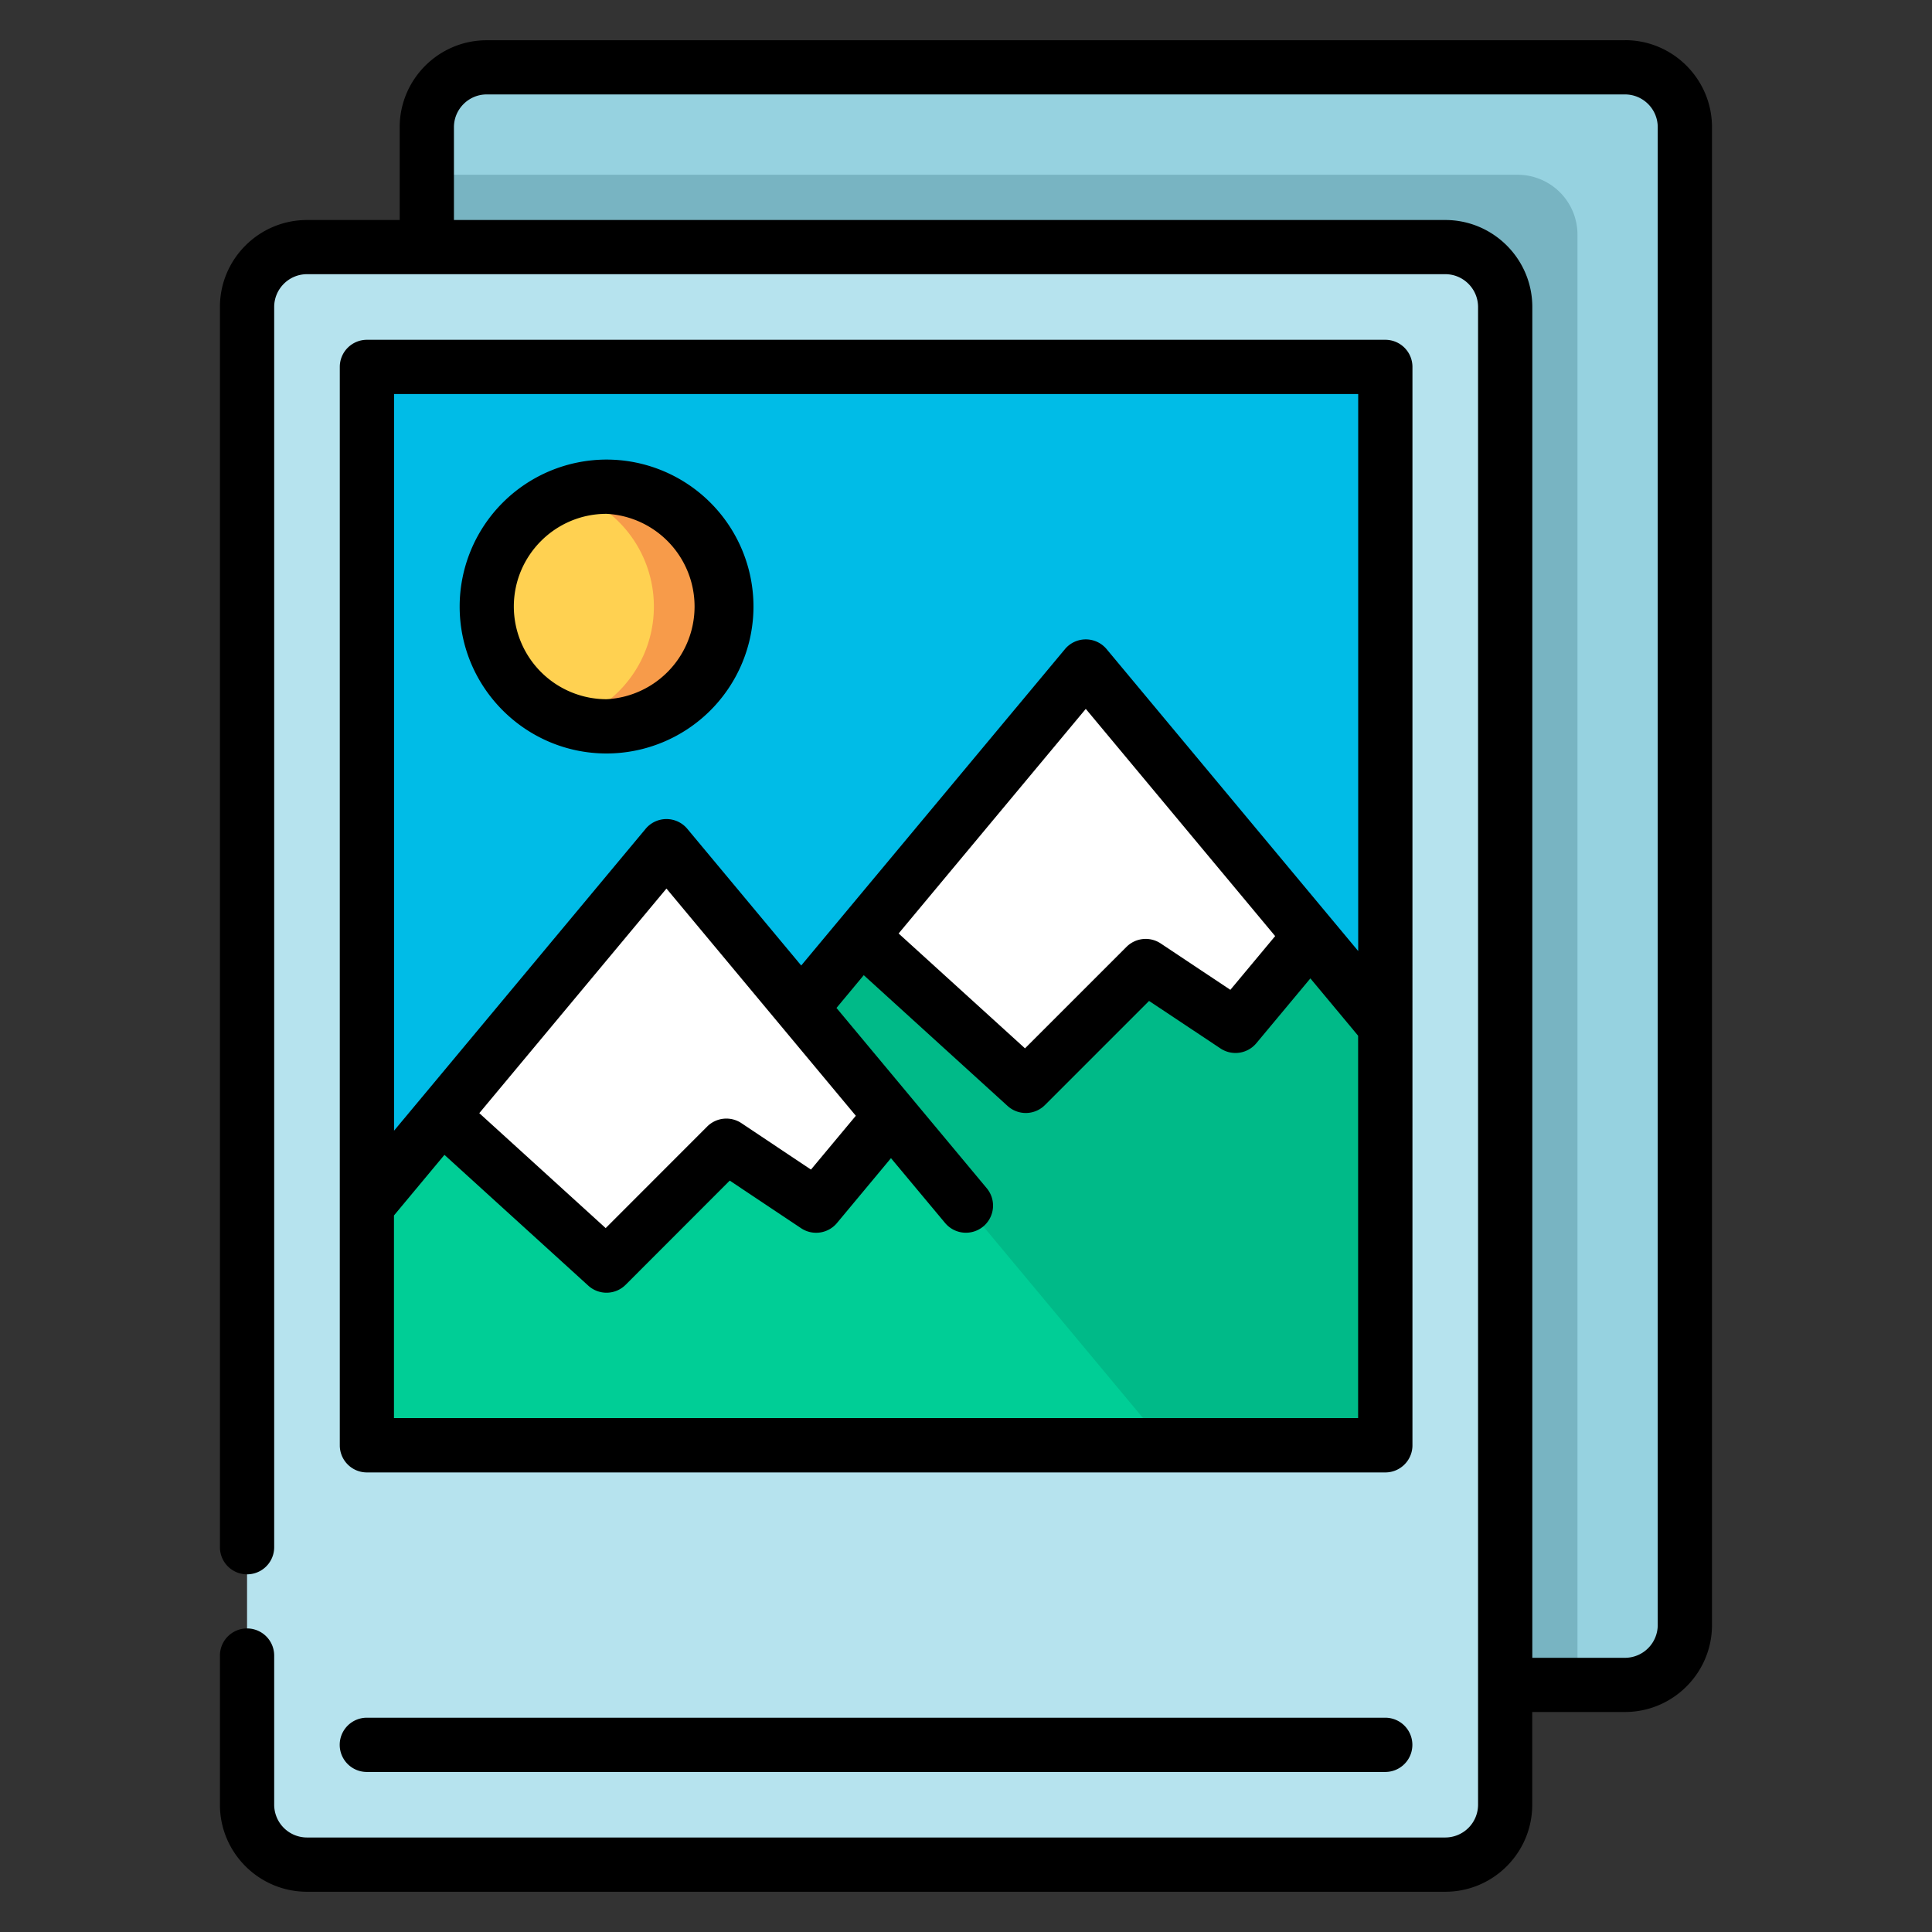 <svg width="24" height="24" fill="none" xmlns="http://www.w3.org/2000/svg">
  <rect width="100%" height="100%" fill="#333333" stroke="none"/>
  <defs/>
  <path d="M5.302 3.07V1.58c0-.41.333-.744.744-.744h14.14c.411 0 .744.333.744.744v18.605a.744.744 0 01-.744.744h-1.488L5.302 3.07z" fill="#96D2E0"/>
  <path d="M18.852 2.171H5.302v.898L18.698 20.93h.898V2.915a.744.744 0 00-.744-.744z" fill="#78B4C2"/>
  <path d="M3.07 3.814c0-.411.333-.744.744-.744h14.14c.41 0 .744.333.744.744v18.605a.744.744 0 01-.744.744H3.814a.744.744 0 01-.745-.744V3.814z" fill="#B6E3EE"/>
  <path d="M16.94 17.954H4.827a.27.27 0 01-.27-.27V4.827c0-.148.121-.27.27-.27H16.94c.149 0 .27.122.27.27v12.857a.27.27 0 01-.27.27z" fill="#00BCE7"/>
  <path d="M7.534 9.023a1.488 1.488 0 100-2.977 1.488 1.488 0 000 2.977z" fill="#FFD151"/>
  <path d="M7.534 6.046c-.156 0-.307.025-.449.07a1.489 1.489 0 010 2.838 1.487 1.487 0 001.938-1.42c0-.821-.667-1.488-1.489-1.488z" fill="#F79B4A"/>
  <path d="M16.94 17.954a.27.27 0 00.27-.27v-4.939l-3.515-4.218a.27.27 0 00-.414 0l-3.328 3.994v5.433h6.987z" fill="#00BA88"/>
  <path d="M8.486 10.76a.27.27 0 00-.414 0l-3.514 4.217v2.707c0 .149.12.27.27.27h9.653L8.486 10.76z" fill="#00CE96"/>
  <path d="M16.279 11.628l-.775.93a.27.27 0 01-.357.052l-.73-.487a.27.27 0 00-.34.033l-1.151 1.15a.27.27 0 01-.372.01l-1.857-1.688 2.584-3.1a.27.27 0 01.414 0l2.584 3.1zM11.07 13.86l-.775.93a.27.27 0 01-.357.052l-.73-.487a.27.27 0 00-.34.034l-1.151 1.15a.27.27 0 01-.372.01L5.488 13.86l2.584-3.1a.27.27 0 01.414 0l2.584 3.1z" fill="#fff"/>
  <g fill="#000">
    <path d="M20.186.5H6.046C5.45.5 4.965.985 4.965 1.581v1.152H3.814c-.597 0-1.082.485-1.082 1.08V19.22a.337.337 0 10.674 0V3.814c0-.225.183-.408.408-.408h14.14c.224 0 .407.183.407.408V22.419a.408.408 0 01-.407.407H3.814a.408.408 0 01-.408-.407v-1.853a.337.337 0 00-.674 0v1.853c0 .596.485 1.081 1.082 1.081h14.14c.596 0 1.08-.485 1.08-1.081v-1.152h1.152c.596 0 1.081-.485 1.081-1.08V1.58c0-.596-.485-1.081-1.08-1.081zm.407 19.686a.408.408 0 01-.407.408h-1.151V3.814c0-.596-.485-1.081-1.081-1.081H5.639V1.58c0-.224.183-.407.407-.407h14.14c.225 0 .407.183.407.407v18.605z"/>
    <path d="M17.546 4.558a.337.337 0 00-.337-.337H4.558a.337.337 0 00-.337.337v13.396c0 .186.15.337.337.337h12.651c.186 0 .337-.151.337-.337V4.558zm-.674.337v6.919l-3.125-3.75a.337.337 0 00-.518 0l-3.276 3.93-1.415-1.698a.337.337 0 00-.518 0l-3.125 3.75V4.895h11.977zm-6.241 8.966l-.557.668-.864-.577a.337.337 0 00-.425.042l-1.261 1.262-1.57-1.428 2.325-2.79 2.352 2.822zm5.21-2.233l-.557.668-.865-.576a.337.337 0 00-.425.042l-1.261 1.261-1.57-1.427 2.325-2.79 2.352 2.822zM4.894 17.617v-2.518l.627-.753 1.786 1.624a.336.336 0 00.465-.01l1.293-1.294.886.591a.337.337 0 00.446-.064l.671-.806.672.805a.336.336 0 10.518-.431l-1.867-2.24.339-.407 1.786 1.624a.336.336 0 00.465-.011l1.293-1.293.887.59a.337.337 0 00.445-.064l.672-.806.593.712v4.75H4.895zM17.21 21.338H4.557a.337.337 0 100 .674h12.651a.337.337 0 100-.674z"/>
    <path d="M7.534 9.36A1.827 1.827 0 009.36 7.535a1.827 1.827 0 00-1.826-1.826A1.827 1.827 0 005.71 7.535c0 1.006.819 1.825 1.825 1.825zm0-2.977a1.153 1.153 0 010 2.303 1.153 1.153 0 01-1.151-1.151c0-.635.516-1.152 1.151-1.152z"/>
  </g>
</svg>
